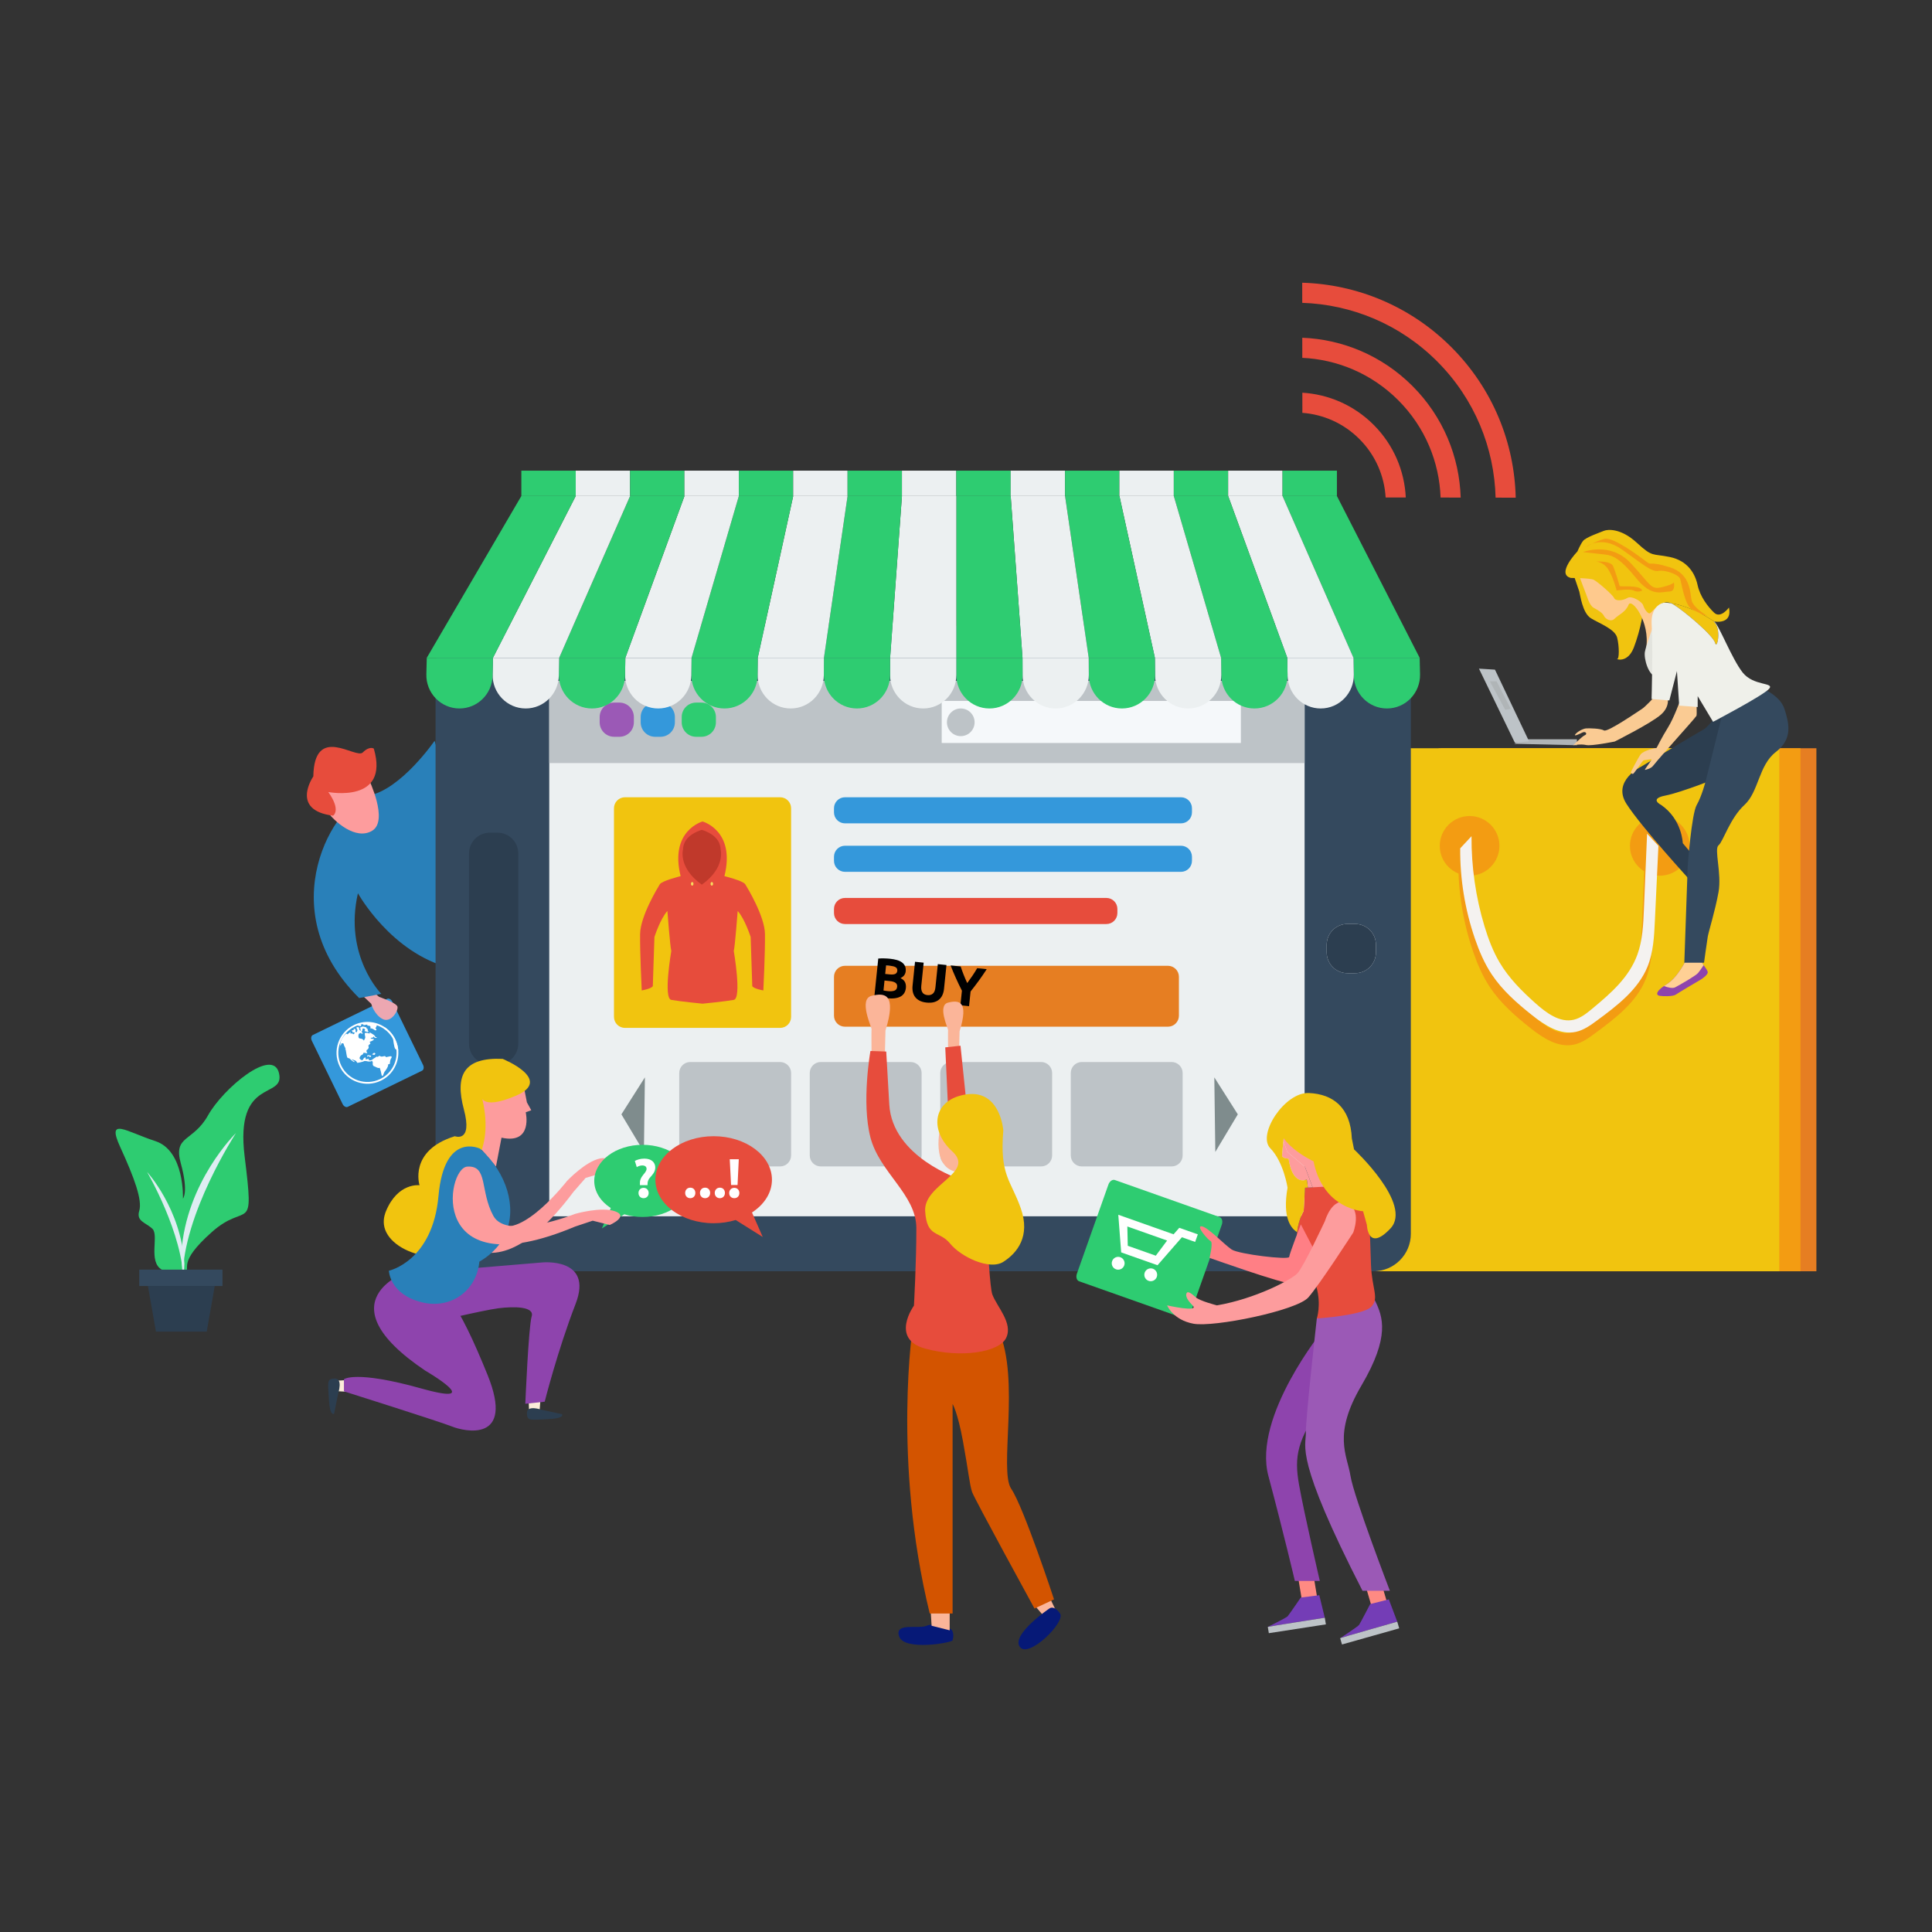<?xml version="1.0" ?><!DOCTYPE svg  PUBLIC '-//W3C//DTD SVG 1.1//EN'  'http://www.w3.org/Graphics/SVG/1.1/DTD/svg11.dtd'><svg enable-background="new 0 0 1200 1200" height="1200px" id="Icon" version="1.1" viewBox="0 0 1200 1200" width="1200px" xml:space="preserve" xmlns="http://www.w3.org/2000/svg" xmlns:xlink="http://www.w3.org/1999/xlink"><rect x="0" y="0" width="1200" height="1200" fill="#333333" stroke="none"/><g id="Icon_1_"><g><path d="M243.659,622.156l19.098,39.262c0.72,1.477,0.447,3.092-0.606,3.605L216,687.473    c-1.052,0.514-2.491-0.27-3.21-1.748l-19.1-39.262c-0.719-1.479-0.446-3.093,0.606-3.605l46.154-22.449    C241.504,619.895,242.94,620.678,243.659,622.156z" fill="#3498DB"/><g><path d="M239.025,638.054c-5.501-3.729-12.791-4.5-19.202-1.383c-9.54,4.64-13.51,16.13-8.87,25.667     c4.642,9.542,16.133,13.513,25.668,8.873c7.304-3.552,11.345-11.123,10.755-18.76c-0.181-2.337-0.798-4.677-1.883-6.913     C243.969,642.407,241.708,639.877,239.025,638.054z M246.267,652.537c0.558,7.193-3.248,14.324-10.132,17.674     c-8.986,4.369-19.814,0.629-24.184-8.356c-4.372-8.988-0.631-19.813,8.356-24.186c6.039-2.937,12.904-2.212,18.093,1.306     c2.527,1.718,4.661,4.102,6.095,7.049C245.521,648.13,246.097,650.339,246.267,652.537z" fill="#FFFFFF"/><path d="M214.927,642.018c0,0-4.205,3.688-3.458,7.603c0,0,0.521-0.816,0.528-1.298     c0.006-0.482,1.258-0.372,1.399-0.079c0.144,0.29,0.23,0.966,0.23,0.966l1.069,2.198l-0.321,0.159l0.364,0.501     c0,0,0.258,1.435,0.332,1.916c0.078,0.485,0.355,2.869,0.916,3.114c0.56,0.249,1.044,0.091,1.648,0.839     c0.602,0.746,2.311,1.754,2.311,1.754l0.294-0.343l-1.659-1.191c0,0-0.382-0.373,0.258-0.126     c0.641,0.247,2.177,0.779,2.352,1.054c0.174,0.276,0.776,1.103,0.776,1.103s3.431-0.588,3.983-1.018     c0.552-0.428,2.701,0.126,2.701,0.126s1.333,0.11,1.754-0.094c0.418-0.203,0.679-0.329,0.679-0.329l0.47,0.971     c0,0-0.376,2.021,0.698,2.377c1.075,0.358,2.784,1.568,3.319,1.026c0.535-0.541,1.46,4.567,1.46,4.567s0.564,1.125,0.958-0.065     c0.393-1.191,0.787-2.103,1.146-2.437c0.356-0.333,2.187-3.064,1.905-3.727c-0.282-0.661,1.102-0.776,1.102-0.776     s0.041-2.299,0.727-3.272c0.687-0.974,0.452-1.618-0.513-1.468c-0.967,0.148-2.596,0.581-2.596,0.581s-0.215-1.015-1.522-0.579     c-1.307,0.437-2.076,0.089-2.265-0.217c-0.188-0.309-1.243,0.483-1.389,0.596c-0.146,0.11-0.591-0.393-1.046,0.069     c-0.455,0.461-1.167,0.727-1.474,0.996c-0.31,0.271-1.163,1.047-1.986,1.086c-0.825,0.042-1.048-0.25-1.048-0.25     s0.281-0.576-0.153-0.645c-0.434-0.07-1.725,0.398-1.725,0.398s0.215-1.863-0.758-1.149c-0.974,0.713-0.801,1.148-0.801,1.148     l-0.81,0.475c0,0-1.601-0.661-1.446-1.495c0.155-0.836,0.885-1.55,0.885-1.55l1.034-0.584l0.625-1.105l2.303,0.381     c0,0,0.041,0-0.308-0.632c-0.346-0.63-0.403-1.321,0.179-1.604c0.583-0.283,0.977-1.034,0.966-1.55     c-0.01-0.514-0.585-0.794,0.193-1.492c0.779-0.7,0.988-0.684,0.753-1.247c-0.235-0.564-1.008-0.43,0.542-0.942     c1.549-0.515,1.865-1.348,1.865-1.348l-2.233-0.313l0.602-0.572l0.822-0.039l0.521-0.735c0.281,0.744,1.098,1.026,1.309,0.965     c0.209-0.063,0.902-0.199,0.854-0.296c-0.045-0.099-0.963-0.013-1.183-0.545c-0.218-0.533-0.905-1.118-0.905-1.118     s-0.687-0.425-1.325-0.836c-0.638-0.408-1.372-0.851-1.345-0.546c0.029,0.308,0.506,0.873-0.279,0.496     c-0.783-0.379-2.678-0.576-2.654-0.027c0.027,0.546,0.037,1.222,0.223,1.771c0.187,0.548,0.083,1.319-0.229,1.668     c-0.309,0.352-0.432,1.492-0.716,0.829c-0.282-0.662-1.268-1.061-2.364-1.088c-1.096-0.026-1.021-2.664-0.438-2.946     c0.582-0.283,0.813-0.795,1.354-0.26c0.541,0.539,1.028,0.142,0.919-0.165c-0.111-0.308-0.961-0.412-0.569-1.004     c0.394-0.591,0.397-0.993,0.399-1.233c0.004-0.241,0.073-0.756,0.748-0.604c0.673,0.151,0.908,0.719,0.908,0.719l-0.444,0.895     c0,0,0.482,0.085,1.122,0.335c0.641,0.248,1.33,0.431,1.351,0.063c0.02-0.37-0.457-0.938-0.457-0.938l0.056-0.708l-0.657-0.359     l-0.217-0.694c0,0-2.164-0.667-2.421-0.542c-0.261,0.126-1.698,0.786-1.698,0.786s0.687,0.506,0.458,0.777     c-0.229,0.271,0.643,1.486,0.037,1.06c-0.607-0.423-0.768-0.424-0.807-1.164c-0.04-0.741-0.326-1.002-0.649-1.086     c-0.32-0.083-1.095,0.214-1.095,0.214l0.215,0.854c0,0,0.446,0.505,0.443,0.745c-0.003,0.242-0.312,1.152-0.494,1.279     c-0.181,0.129-0.743,0.043-0.723-0.248c0.02-0.288,0.162-0.998,0.08-1.077c-0.085-0.08-0.315-0.647-0.315-0.647l-1.016-0.025     l0.232,0.727l-0.563,0.074l-0.807,0.231c0.382,0.455,0.604,0.828,0.503,0.957c-0.097,0.127,0.176,0.113,0.723,0.167     c0.544,0.056,0.848,0.347,0.59,0.553c-0.261,0.207-0.782,0.94-0.989,0.521c-0.203-0.422-0.749-0.475-1.122-0.414     c-0.37,0.06,0.026,0.708-0.37,0.06c-0.394-0.646,0.708-1.423-0.588-0.553c-1.295,0.869-1.251,1.209-1.457,0.949     C215.507,642.059,214.927,642.018,214.927,642.018z" fill="#FFFFFF"/><path d="M230.997,654.995c0.099-0.129,1.172-1.209,1.572-1.045c0.397,0.165,0.828,0.557,0.406,0.84     c-0.421,0.287-0.699,0.781-0.874,0.427C231.929,654.861,230.997,654.995,230.997,654.995z" fill="#FFFFFF"/><path d="M228.536,655.434c0.767-0.136,1.246,0.272,1.44,0.177c0.194-0.094,0.576,0.28,0.576,0.28     s-0.563,1.062-0.822,0.695c-0.259-0.369-0.443-0.76-0.913-0.57c-0.471,0.188-0.99,0.602-0.825,0.039     C228.16,655.494,228.536,655.434,228.536,655.434z" fill="#FFFFFF"/><path d="M225.32,635.767c0,0,0.99-0.844,2.354-0.669c1.366,0.176,2.399-0.328,2.763,0.256     c0.365,0.584,0.834,0.235,1.783,0.453c0.944,0.221,1.995-0.33,1.871,0.811c-0.124,1.14-0.922,1.966-0.922,1.966l0.683,0.828     c0,0-0.252,1.043-1.195,0.341c-0.94-0.7-1.55-0.885-2.015-1.019s-0.189,1.092-0.465-0.134c-0.274-1.225,0.159-1.237-0.787-1.455     c-0.946-0.22-0.755,0.008-1.251-0.354c-0.494-0.357,0.825-0.52-0.494-0.357s-1.838,0.492-1.898,0.203     c-0.061-0.29-0.027-0.627-0.367-0.422C225.039,636.421,225.32,635.767,225.32,635.767z" fill="#FFFFFF"/><path d="M221.961,636.917c0,0,0.503-0.364,1.294-0.629c0.79-0.266,0.749-0.518,0.968-0.067     c0.218,0.45,0.033,1.301-0.322,1.152c-0.349-0.148-0.079-0.082-0.625-0.135C222.731,637.184,221.961,636.917,221.961,636.917z" fill="#FFFFFF"/><path d="M245.493,645.538c1.085,2.235,1.701,4.579,1.882,6.914c-0.657-0.13-1.439-0.596-1.852-0.966     c-0.782-0.7-1.425-6.624-1.425-6.624l-0.148-0.966l-1.098-1.105c0,0-0.055-0.773-0.152-0.968     c-0.092-0.194-0.588-0.473-0.846-0.428c-0.258,0.048-0.494-0.439-0.697-0.859c-0.206-0.422-0.681-1.069-1.821-1.113     c-0.817-0.033-0.539-0.887-0.314-1.367C241.708,639.878,243.971,642.409,245.493,645.538z" fill="#FFFFFF"/></g></g><g><path d="M226.065,611.14l9.384,8.034c0,0,10.562,3.6,11.39,5.974c0.83,2.372-3.979,10.557-9.249,7.764    c-5.273-2.795-7.005-9.431-7.005-9.431l-9.94-9.462L226.065,611.14z" fill="#ECA7B1"/><path d="M269.939,460.13c0,0-21.02,30.505-41.11,34.04c-20.087,3.534-61.938,69.939-5.765,125.74l13.765-2.602    c0,0-23.438-23.625-14.509-62.5c0,0,20.462,37.203,57.663,46.502C317.184,610.61,269.939,460.13,269.939,460.13z" fill="#2980B9"/><path d="M229.018,483.938c0,0,12.46,25.669,2.23,31.993c-10.229,6.325-23.806-5.765-28.458-12.462    c-4.649-6.697-4.092-16.182-4.092-16.182L229.018,483.938z" fill="#FD9C9D"/><path d="M203.906,491.938c0,0,38.318,7.439,28.273-26.972c0,0-2.604-1.86-6.882,2.418    c-4.277,4.278-30.133-18.042-30.691,14.88c0,0-14.695,21.019,12.277,24.367C206.882,506.632,212.09,503.469,203.906,491.938z" fill="#E74C3C"/></g><g><rect fill="#E67E22" height="324.861" width="234.678" x="893.52" y="464.746"/><rect fill="#F39C12" height="324.861" width="223.183" x="895.141" y="464.746"/><rect fill="#F1C40F" height="324.861" width="250.513" x="854.616" y="464.746"/><circle cx="912.796" cy="525.376" fill="#F39C12" r="18.529"/><circle cx="1030.918" cy="525.376" fill="#F39C12" r="18.529"/><g><path d="M1028.918,533.301c-0.74,15.618-1.478,31.237-2.216,46.854c-0.452,9.543-0.947,19.303-4.552,28.153     c-5.817,14.289-18.806,24.172-31.219,33.336c-4.098,3.021-8.359,6.126-13.34,7.187c-9.848,2.102-19.371-4.185-27.255-10.452     c-9.276-7.372-18.32-15.309-24.89-25.167c-4.596-6.897-7.88-14.591-10.561-22.434c-6.14-17.96-9.226-36.958-9.087-55.937     l7.036-7.57c-0.122,18.979,2.609,37.978,8.047,55.938c2.375,7.843,5.283,15.537,9.354,22.435     c5.819,9.858,13.83,17.793,22.045,25.165c6.983,6.269,15.418,12.555,24.142,10.453c4.41-1.062,8.188-4.162,11.814-7.188     c10.994-9.164,22.496-19.045,27.651-33.335c3.191-8.85,3.633-18.608,4.031-28.152c0.653-15.618,1.308-31.237,1.962-46.855     L1028.918,533.301z" fill="#F39C12"/></g><g><path d="M1030.076,525.388c-0.738,15.618-1.479,31.236-2.217,46.854c-0.449,9.544-0.948,19.303-4.552,28.153     c-5.818,14.29-18.806,24.17-31.218,33.336c-4.097,3.023-8.359,6.124-13.34,7.187c-9.85,2.102-19.373-4.186-27.256-10.454     c-9.274-7.372-18.319-15.307-24.889-25.165c-4.598-6.897-7.882-14.591-10.563-22.435c-6.138-17.96-9.223-36.958-9.087-55.937     l7.037-7.568c-0.121,18.979,2.612,37.977,8.047,55.937c2.374,7.844,5.284,15.538,9.354,22.435     c5.821,9.858,13.832,17.793,22.045,25.166c6.983,6.268,15.417,12.555,24.142,10.453c4.411-1.062,8.187-4.162,11.814-7.188     c10.994-9.164,22.498-19.045,27.649-33.336c3.193-8.85,3.633-18.608,4.032-28.152c0.653-15.619,1.309-31.237,1.962-46.854     L1030.076,525.388z" fill="#F4F2F0"/></g></g><g><path d="M1060.707,603.702c0.259,1.654-3.186,4.09-4.717,4.977c-1.53,0.889-13.271,7.775-15.063,9.063    c-1.775,1.271-8.036,1.147-10.193,0.766c-1.975-0.354-2.572-2.403,2.739-6.047c0.521-0.352,1.087-0.72,1.715-1.103    c7.147-4.333,12.383-15.69,12.383-15.69s1.042-0.198,2.387-0.383c2.235-0.306,5.313-0.566,5.833,0.215    c0.032,0.045,0.047,0.106,0.063,0.167c0.137,0.734,1.193,2.265,2.326,3.827C1059.357,601.147,1060.567,602.848,1060.707,603.702z" fill="#8E44AD"/><path d="M1058.18,599.494c-1.285,1.897-2.725,3.979-3.475,4.853c-1.531,1.775-11.343,7.394-14.281,8.925    c-1.454,0.766-4.347,0.138-6.95-0.812c0.521-0.352,1.087-0.72,1.715-1.103c7.147-4.333,12.383-15.69,12.383-15.69    s1.042-0.198,2.387-0.383l5.833,0.215c0.032,0.045,0.047,0.106,0.063,0.167C1055.99,596.402,1057.047,597.933,1058.18,599.494z" fill="#FFD095"/><path d="M1068.357,440.872c-0.189,0.574-6.503,10.141-10.331,12.246c-3.827,2.104-38.843,23.152-38.843,23.152    s-17.986,8.802-8.993,22.962c8.993,14.159,40.182,48.217,40.182,48.217l1.915-15.307l-7.081-8.418c0,0-0.384-14.733-13.393-23.726    c0,0-7.845-3.828,2.486-5.836c10.333-2.009,34.058-11.577,34.058-11.577l5.169-36.738L1068.357,440.872z" fill="#2C3E50"/><path d="M1092.66,426.711c0,0,12.819,4.593,15.689,13.586c2.87,8.993,5.358,18.559-5.356,26.788    c-10.717,8.227-10.524,24.683-19.519,32.912c-8.993,8.227-13.202,22.769-16.072,25.064c-2.869,2.297,2.106,17.414,0,29.084    c-2.104,11.672-6.122,24.301-6.695,27.745c-0.575,3.444-2.297,16.073-2.297,16.073h-12.246l2.105-60.082    c0,0,2.38-32.337,5.59-37.885c3.21-5.549,5.698-15.308,5.698-15.308l10.906-44.009L1092.66,426.711z" fill="#34495E"/><path d="M976.515,354.604c0,0,3.827,10.92,4.402,12.813c0.573,1.892,1.911,13.373,7.271,16.625    c5.357,3.253,14.926,6.696,16.264,12.055c1.338,5.358,1.338,13.394,0,13.203c-1.338-0.192,6.314,3.252,10.334-7.08    c4.018-10.333,7.077-25.448,6.121-30.424C1019.95,366.822,976.515,354.604,976.515,354.604z" fill="#F1C40F"/><path d="M979.002,352.471c0,0,4.401,12.289,5.548,14.946c1.149,2.657,2.489,8.589,5.359,10.12    c2.869,1.53,5.548,3.253,6.313,4.975s4.211,4.21,6.697,1.722c2.488-2.487,6.861-4.078,8.617-8.61    c1.754-4.533,13.579,10.524,10.9,27.171c-2.68,16.646,11.097-33.294,11.097-33.294l-30.614-20.732L979.002,352.471z" fill="#FEC98D"/><path d="M1064.73,386.017c-0.03-0.03-0.045-0.045-0.075-0.061c-2.587-1.791-15.246-9.629-26.682-11.282    c-1.546-0.644-2.999-0.674-4.347-0.322c-1.929,0.491-3.643,1.746-5.067,3.031c-1.959,1.776-3.367,3.597-4.011,3.597    c-1.531,0-3.458-3.26-4.025-5.158c-0.565-1.929-6.887-6.123-9.751-4.409c-2.878,1.714-7.287,2.113-8.234,0    c-0.949-2.113-10.333-10.133-12.629-11.296c-2.297-1.133-14.16-1.133-14.16-1.133c-9.567-2.297,4.011-16.471,4.011-16.471    s1.73-4.194,3.46-6.491c1.714-2.295,10.716-5.357,13.011-6.321c2.296-0.965,10.517-1.731,20.466,7.454    c9.95,9.185,9.384,6.521,20.467,8.817c11.113,2.296,15.706,10.317,17.234,17.404c1.531,7.088,6.31,13.395,10.318,17.221    c4.025,3.827,9.184-3.245,9.184-3.245C1075.951,387.242,1066.75,386.338,1064.73,386.017z" fill="#F1C40F"/><path d="M1019.95,366.822c-0.958-3.827-13.777-2.105-13.969-2.871c-0.192-0.764-2.488-8.609-4.02-12.246    c-1.528-3.634-10.714-2.87-10.714-2.87s4.593,0,7.654,4.784c3.06,4.784,5.358,13.203,5.166,13.203c-0.191,0,8.037-1.339,10.717,0    C1017.461,368.161,1019.95,366.822,1019.95,366.822z" fill="#F39C12"/><path d="M983.212,342.904c0,0,16.838-6.697,29.467,6.696c12.627,13.395,12.247,16.845,19.517,15.119    c7.272-1.725,7.463-3.064,7.463-3.064s1.338,5.783-2.87,5.762c-4.21-0.021-10.715,3.805-20.475-8.249    c-9.757-12.055-14.352-14.16-19.325-14.734C992.014,343.86,983.212,342.904,983.212,342.904z" fill="#F39C12"/><path d="M984.55,340.034c0,0,9.57-8.133,22.771,1.196c13.203,9.328,18.561,14.167,22.771,13.374    c4.209-0.793,12.437,2.268,13.395,4.755c0.957,2.488,2.679,15.882,7.271,19.134c4.593,3.253,9.567,4.019,9.567,4.019    s-8.42-4.975-9.567-9.376c-1.148-4.4-0.191-16.646-13.778-20.855c-13.584-4.209-10.714-0.518-14.54-3.512    c-3.827-2.995-20.476-15.432-25.831-14.092C991.248,336.015,984.55,340.034,984.55,340.034z" fill="#F39C12"/><path d="M1043.485,435.322c0,0-3.896,10.842-7.499,16.583c-3.6,5.74-7.043,12.628-7.043,12.628    s-8.037,1.404-9.951,4.082c-1.912,2.679-6.122,11.099-6.122,11.099s0.767,1.275,1.531,0.893c0.764-0.384,5.867-8.42,6.632-8.42    c0.768,0,4.848-0.893,4.785-0.383c-0.065,0.51-4.53,6.378-4.146,6.378c0.383,0,3.828-0.765,5.104-2.551    c1.274-1.785,14.922-17.221,16.07-18.497c1.149-1.276,10.462-11.735,10.843-12.5c0.384-0.766,0-8.292,0-8.292L1043.485,435.322z" fill="#FACB93"/><polygon fill="#B0B5B7" points="945.519,459.177 979.449,459.177 979.449,462.875 940.543,461.983   "/><polygon fill="#BDC3C7" points="918.603,415.295 928.551,415.933 949.727,460.452 940.925,461.345   "/><polygon fill="#B0B5B7" points="925.362,423.205 929.572,423.205 938.374,440.298 934.93,440.872   "/><path d="M1035.575,432.517c0,0,2.297,5.868-3.953,11.353c-6.251,5.485-28.702,16.71-28.702,16.71    s-14.542,2.935-17.73,2.169s-8.036,0.126-8.036,0.126s5.611-5.611,7.269-6.25c1.659-0.637,0.512-2.679-1.528-1.658    c-2.041,1.021-5.614,2.678-4.467,1.147c1.148-1.53,4.722-3.571,6.763-3.699c2.041-0.128,8.931,0,11.098,1.275    c2.168,1.276,21.558-12.118,23.598-13.394c2.043-1.276,8.038-7.781,8.038-7.781H1035.575z" fill="#FACB93"/><path d="M1028.178,385.19c0,0-5.74,15.402-6.506,19.646c-0.766,4.244,2.297,15.246,7.398,15.56    C1034.173,420.712,1028.178,385.19,1028.178,385.19z" fill="#E3E4DE"/><path d="M1065.298,399.35c-1.147-4.592-18.951-19.7-26.206-24.109c-0.384-0.229-0.749-0.414-1.118-0.566    c11.436,1.653,24.095,9.491,26.682,11.282c0.03,0.015,0.045,0.03,0.075,0.061c-0.245-0.03-0.382-0.061-0.382-0.061    C1069.509,390.364,1066.445,403.942,1065.298,399.35z" fill="#F1C40F"/><path d="M1098.852,427.791c-3.444,4.088-34.824,20.543-34.824,20.543l-9.567-15.952v6.767l-11.481-0.889    l-1.406-21.43l-4.716,18.231l-11.036-0.888c0,0,0.948-33.294,0.061-45.923c-0.381-5.511,0.996-8.847,2.679-10.868    c2.175-2.632,4.854-3.031,4.854-3.031h0.214c1.408-0.015,2.861,0.093,4.347,0.322c0.369,0.152,0.734,0.337,1.118,0.566    c7.255,4.409,25.059,19.517,26.206,24.109c1.147,4.593,4.211-8.985-0.949-13.394c0,0,0.137,0.03,0.382,0.061    c3.001,2.327,10.963,23.237,17.666,31.702C1089.148,426.26,1102.295,423.719,1098.852,427.791z" fill="#EFF0EA"/></g><g><path d="M853.179,263.852c-12.314-12.318-28.15-18.96-44.265-19.937l0.014,11.116l-0.016,0.018l-0.003,1.374    c12.912,0.957,25.565,6.383,35.438,16.259c10.1,10.105,15.529,23.093,16.298,36.305l12.517,0.017    C872.373,292.585,865.717,276.396,853.179,263.852z" fill="#E74C3C"/><path d="M877.293,239.744c-18.984-18.992-43.569-28.982-68.425-29.967l0.014,12.488    c21.666,0.992,43.037,9.759,59.579,26.308c16.759,16.767,25.541,38.496,26.32,60.457l12.48,0.024    C906.483,283.882,896.496,258.956,877.293,239.744z" fill="#E74C3C"/><path d="M901.443,215.602c-25.656-25.668-58.987-39.007-92.613-40.002l0.021,12.496    c30.436,1.002,60.545,13.112,83.76,36.336c23.441,23.451,35.554,53.942,36.332,84.667l12.497,0.009    C940.661,275.186,927.328,241.497,901.443,215.602z" fill="#E74C3C"/></g><g><path d="M853.049,789.607H293.776c-12.838,0-23.244-10.407-23.244-23.243V411.981    c0-12.837,10.406-23.245,23.244-23.245h559.273c12.838,0,23.245,10.407,23.245,23.245v354.383    C876.294,779.2,865.887,789.607,853.049,789.607z" fill="#34495E"/><rect fill="#ECF0F1" height="332.575" width="469.167" x="341.145" y="422.884"/><path d="M484.533,724.49h-55.816c-3.774,0-6.835-3.062-6.835-6.835V666.47c0-3.773,3.061-6.834,6.835-6.834h55.816    c3.775,0,6.835,3.061,6.835,6.834v51.186C491.368,721.429,488.309,724.49,484.533,724.49z" fill="#BDC3C7"/><path d="M484.533,638.445h-96.349c-3.774,0-6.833-3.06-6.833-6.835V502.025c0-3.775,3.06-6.834,6.833-6.834h96.349    c3.775,0,6.835,3.06,6.835,6.834V631.61C491.368,635.386,488.309,638.445,484.533,638.445z" fill="#F1C40F"/><path d="M733.52,511.403H524.837c-3.775,0-6.833-3.06-6.833-6.834v-2.544c0-3.775,3.058-6.834,6.833-6.834H733.52    c3.773,0,6.833,3.06,6.833,6.834v2.544C740.353,508.344,737.293,511.403,733.52,511.403z" fill="#3498DB"/><path d="M733.52,541.514H524.837c-3.775,0-6.833-3.061-6.833-6.834v-2.545c0-3.775,3.058-6.833,6.833-6.833H733.52    c3.773,0,6.833,3.059,6.833,6.833v2.545C740.353,538.453,737.293,541.514,733.52,541.514z" fill="#3498DB"/><path d="M687.195,573.94H524.837c-3.775,0-6.833-3.06-6.833-6.834v-2.545c0-3.775,3.058-6.834,6.833-6.834h162.358    c3.775,0,6.834,3.06,6.834,6.834v2.545C694.029,570.88,690.971,573.94,687.195,573.94z" fill="#E74C3C"/><path d="M725.414,637.705H524.837c-3.775,0-6.833-3.06-6.833-6.835v-24.166c0-3.773,3.058-6.834,6.833-6.834    h200.577c3.771,0,6.833,3.061,6.833,6.834v24.166C732.247,634.646,729.186,637.705,725.414,637.705z" fill="#E67E22"/><path d="M565.597,724.49h-55.814c-3.775,0-6.833-3.062-6.833-6.835V666.47c0-3.773,3.058-6.834,6.833-6.834h55.814    c3.777,0,6.835,3.061,6.835,6.834v51.186C572.432,721.429,569.374,724.49,565.597,724.49z" fill="#BDC3C7"/><path d="M646.664,724.49h-55.816c-3.775,0-6.835-3.062-6.835-6.835V666.47c0-3.773,3.06-6.834,6.835-6.834h55.816    c3.773,0,6.835,3.061,6.835,6.834v51.186C653.499,721.429,650.438,724.49,646.664,724.49z" fill="#BDC3C7"/><path d="M727.728,724.49h-55.814c-3.775,0-6.835-3.062-6.835-6.835V666.47c0-3.773,3.06-6.834,6.835-6.834h55.814    c3.775,0,6.835,3.061,6.835,6.834v51.186C734.563,721.429,731.503,724.49,727.728,724.49z" fill="#BDC3C7"/><rect fill="#BDC3C7" height="51.075" width="469.167" x="341.145" y="422.884"/><rect fill="#F5F8FA" height="26.13" width="185.809" x="584.914" y="435.357"/><path d="M384.753,457.627h-3.33c-4.943,0-8.952-4.007-8.952-8.95v-3.332c0-4.943,4.009-8.95,8.952-8.95h3.33    c4.943,0,8.949,4.007,8.949,8.95v3.332C393.702,453.62,389.696,457.627,384.753,457.627z" fill="#9B59B6"/><path d="M410.231,457.627h-3.333c-4.943,0-8.949-4.007-8.949-8.95v-3.332c0-4.943,4.006-8.95,8.949-8.95h3.333    c4.943,0,8.949,4.007,8.949,8.95v3.332C419.181,453.62,415.174,457.627,410.231,457.627z" fill="#3498DB"/><path d="M435.71,457.627h-3.334c-4.941,0-8.949-4.007-8.949-8.95v-3.332c0-4.943,4.007-8.95,8.949-8.95h3.334    c4.943,0,8.949,4.007,8.949,8.95v3.332C444.659,453.62,440.653,457.627,435.71,457.627z" fill="#2ECC71"/><path d="M596.752,457.225L596.752,457.225c-4.745,0-8.591-3.846-8.591-8.59l0,0c0-4.745,3.847-8.591,8.591-8.591    l0,0c4.746,0,8.59,3.847,8.59,8.591l0,0C605.343,453.379,601.498,457.225,596.752,457.225z" fill="#BDC3C7"/><path d="M304.21,661.149h4.799c7.12,0,12.892-5.77,12.892-12.891V530.086c0-7.12-5.772-12.893-12.892-12.893    h-4.799c-7.12,0-12.894,5.772-12.894,12.893v118.172C291.316,655.38,297.09,661.149,304.21,661.149z" fill="#2C3E50"/><path d="M836.925,573.879h4.799c7.12,0,12.893,5.773,12.893,12.893v4.8c0,7.121-5.772,12.893-12.893,12.893h-4.799    c-7.12,0-12.893-5.771-12.893-12.893v-4.8C824.032,579.652,829.805,573.879,836.925,573.879z" fill="#F5F8FA"/><path d="M836.925,573.879h4.799c7.12,0,12.893,5.773,12.893,12.893v4.8c0,7.121-5.772,12.893-12.893,12.893h-4.799    c-7.12,0-12.893-5.771-12.893-12.893v-4.8C824.032,579.652,829.805,573.879,836.925,573.879z" fill="#2C3E50"/><polygon fill="#7F8C8D" points="400.249,692.329 399.942,715.49 392.953,703.814 385.966,692.14 393.262,680.654 400.558,669.17       "/><polygon fill="#7F8C8D" points="754.54,692.329 754.85,715.49 761.836,703.814 768.825,692.14 761.53,680.654 754.234,669.17       "/><path d="M475.135,580.098c-0.168-11.075-10.908-28.695-12.251-30.876c-1.342-2.182-12.921-5.035-12.921-5.035    c7.047-28.358-13.604-33.953-13.604-33.953s-20.654,5.594-13.605,33.953c0,0-11.579,2.853-12.921,5.035    c-1.342,2.181-12.083,19.801-12.25,30.876c-0.168,11.076,1.007,35.072,1.007,35.072s6.041-1.007,6.881-2.686l1.007-30.509    c0,0,3.69-11.442,8.054-16.141c0,0,1.674,22.15,2.432,24.836c0,0-5.122,29.439,0,30.381c5.119,0.943,19.396,2.351,19.396,2.351    s14.275-1.407,19.396-2.351c5.12-0.941,0-30.381,0-30.381c0.757-2.686,2.432-24.836,2.432-24.836    c4.362,4.699,8.054,16.141,8.054,16.141l1.007,30.509c0.838,1.679,6.88,2.686,6.88,2.686S475.302,591.173,475.135,580.098z" fill="#E74C3C"/><ellipse cx="429.939" cy="548.969" fill="#F7DA5E" rx="0.783" ry="1.119"/><ellipse cx="442.121" cy="548.969" fill="#F7DA5E" rx="0.782" ry="1.119"/><path d="M447.604,527.708L447.604,527.708c-0.154-4.892-3.154-9.47-11.691-12.3    c-8.541,2.83-11.54,7.408-11.693,12.301l-0.001-0.001c0,0-3.142,11.193,11.695,21.765    C450.749,538.9,447.604,527.708,447.604,527.708z" fill="#C0392B"/></g><g><polygon fill="#2ECC71" points="796.608,308.084 830.378,308.084 881.782,408.591 840.67,408.591   "/><polygon fill="#ECF0F1" points="762.837,308.084 796.608,308.084 840.67,408.591 799.555,408.591   "/><polygon fill="#2ECC71" points="729.066,308.084 762.837,308.084 799.555,408.591 758.44,408.591   "/><polygon fill="#ECF0F1" points="695.297,308.084 729.066,308.084 758.44,408.591 717.327,408.591   "/><polygon fill="#2ECC71" points="661.525,308.084 695.297,308.084 717.327,408.591 676.213,408.591   "/><polygon fill="#ECF0F1" points="627.756,308.084 661.525,308.084 676.213,408.591 635.101,408.591   "/><polygon fill="#2ECC71" points="593.987,308.084 627.756,308.084 635.101,408.591 593.987,408.591   "/><polygon fill="#ECF0F1" points="560.214,308.084 593.987,308.084 593.987,408.591 552.871,408.591   "/><polygon fill="#2ECC71" points="526.445,308.084 560.214,308.084 552.871,408.591 511.758,408.591   "/><polygon fill="#ECF0F1" points="492.675,308.084 526.445,308.084 511.758,408.591 470.645,408.591   "/><polygon fill="#2ECC71" points="458.902,308.084 492.675,308.084 470.645,408.591 429.53,408.591   "/><polygon fill="#ECF0F1" points="425.133,308.084 458.902,308.084 429.53,408.591 388.416,408.591   "/><polygon fill="#2ECC71" points="391.364,308.084 425.133,308.084 388.416,408.591 347.302,408.591   "/><polygon fill="#ECF0F1" points="357.594,308.084 391.364,308.084 347.302,408.591 306.188,408.591   "/><polygon fill="#2ECC71" points="323.822,308.084 357.594,308.084 306.188,408.591 265.074,408.591   "/><path d="M861.445,440.043h0.002c11.541,0,20.823-9.577,20.564-21.219l-0.229-10.234H840.67l0.211,11.099    C841.096,430.994,850.24,440.043,861.445,440.043z" fill="#2ECC71"/><path d="M820.296,440.043h0.007c11.513,0,20.784-9.536,20.563-21.152l-0.195-10.301h-41.115l0.176,11.032    C799.909,430.954,809.064,440.043,820.296,440.043z" fill="#ECF0F1"/><path d="M779.147,440.043h0.008c11.486,0,20.748-9.495,20.565-21.086l-0.166-10.367H758.44l0.141,10.965    C758.726,430.914,767.891,440.043,779.147,440.043z" fill="#2ECC71"/><path d="M737.998,440.043h0.01c11.462,0,20.713-9.454,20.565-21.019l-0.133-10.434h-41.113l0.104,10.899    C717.54,430.874,726.715,440.043,737.998,440.043z" fill="#ECF0F1"/><path d="M696.85,440.043h0.012c11.436,0,20.676-9.414,20.564-20.953l-0.099-10.5h-41.114l0.068,10.833    C676.354,430.833,685.541,440.043,696.85,440.043z" fill="#2ECC71"/><path d="M655.702,440.043h0.011c11.41,0,20.642-9.373,20.567-20.886l-0.067-10.567h-41.112l0.032,10.766    C635.171,430.792,644.368,440.043,655.702,440.043z" fill="#ECF0F1"/><path d="M614.553,440.043h0.012c11.388,0,20.604-9.332,20.568-20.819l-0.032-10.633h-41.114v10.699    C593.987,430.752,603.194,440.043,614.553,440.043z" fill="#2ECC71"/><path d="M573.407,440.043h0.011c11.359,0,20.569-9.292,20.569-20.753v-10.699h-41.116l-0.032,10.633    C552.8,430.711,562.021,440.043,573.407,440.043z" fill="#ECF0F1"/><path d="M532.258,440.043h0.012c11.334,0,20.53-9.251,20.566-20.687l0.035-10.766h-41.113l-0.068,10.567    C511.617,430.67,520.847,440.043,532.258,440.043z" fill="#2ECC71"/><path d="M491.11,440.043h0.012c11.308,0,20.493-9.21,20.566-20.62l0.07-10.833h-41.114l-0.102,10.5    C470.435,430.63,479.675,440.043,491.11,440.043z" fill="#ECF0F1"/><path d="M449.963,440.043h0.009c11.282,0,20.458-9.17,20.566-20.553l0.106-10.899H429.53l-0.133,10.434    C429.251,430.589,438.5,440.043,449.963,440.043z" fill="#2ECC71"/><path d="M408.817,440.043h0.008c11.256,0,20.42-9.13,20.566-20.487l0.14-10.965h-41.114l-0.165,10.367    C388.067,430.548,397.329,440.043,408.817,440.043z" fill="#ECF0F1"/><path d="M367.669,440.043h0.006c11.23,0,20.384-9.089,20.564-20.42l0.176-11.032h-41.114l-0.197,10.301    C346.883,430.507,356.157,440.043,367.669,440.043z" fill="#2ECC71"/><path d="M326.523,440.043h0.003c11.205,0,20.348-9.049,20.563-20.354l0.212-11.099h-41.114l-0.228,10.234    C305.701,430.466,314.985,440.043,326.523,440.043z" fill="#ECF0F1"/><path d="M285.377,440.043L285.377,440.043c11.179,0,20.313-9.01,20.562-20.287l0.249-11.166h-41.114l-0.258,10.167    C264.521,430.425,273.81,440.043,285.377,440.043z" fill="#2ECC71"/><rect fill="#2ECC71" height="15.751" width="33.772" x="323.822" y="292.333"/><rect fill="#ECF0F1" height="15.751" width="33.77" x="357.594" y="292.333"/><rect fill="#2ECC71" height="15.751" width="33.77" x="391.364" y="292.333"/><rect fill="#ECF0F1" height="15.751" width="33.769" x="425.133" y="292.333"/><rect fill="#2ECC71" height="15.751" width="33.773" x="458.902" y="292.333"/><rect fill="#ECF0F1" height="15.751" width="33.77" x="492.675" y="292.333"/><rect fill="#2ECC71" height="15.751" width="33.769" x="526.445" y="292.333"/><rect fill="#ECF0F1" height="15.751" width="33.773" x="560.214" y="292.333"/><rect fill="#2ECC71" height="15.751" width="33.769" x="593.987" y="292.333"/><rect fill="#ECF0F1" height="15.751" width="33.77" x="627.756" y="292.333"/><rect fill="#2ECC71" height="15.751" width="33.771" x="661.525" y="292.333"/><rect fill="#ECF0F1" height="15.751" width="33.77" x="695.297" y="292.333"/><rect fill="#2ECC71" height="15.751" width="33.771" x="729.066" y="292.333"/><rect fill="#ECF0F1" height="15.751" width="33.77" x="762.837" y="292.333"/><rect fill="#2ECC71" height="15.751" width="33.771" x="796.606" y="292.333"/></g><g><g><path d="M551.004,620.021c-1.308-0.136-2.608-0.312-3.898-0.525c-1.289-0.214-2.619-0.541-3.989-0.983l2.388-23.144     c1.124-0.093,2.342-0.124,3.662-0.091c1.32,0.03,2.542,0.104,3.669,0.221c1.514,0.157,2.897,0.409,4.15,0.759     c1.25,0.35,2.312,0.835,3.173,1.457c0.864,0.625,1.51,1.392,1.938,2.306c0.428,0.916,0.576,2.003,0.447,3.266     c-0.195,1.907-1.272,3.316-3.22,4.228c1.454,0.73,2.409,1.618,2.858,2.662s0.61,2.186,0.482,3.426     c-0.258,2.503-1.365,4.292-3.321,5.365C557.386,620.041,554.608,620.392,551.004,620.021z M549.81,604.931l2.617,0.271     c1.653,0.17,2.856,0.077,3.612-0.273c0.755-0.35,1.183-0.997,1.28-1.938c0.1-0.966-0.199-1.682-0.892-2.146     c-0.694-0.465-1.753-0.772-3.178-0.919c-0.459-0.048-0.952-0.092-1.481-0.136c-0.529-0.042-1.005-0.063-1.42-0.059     L549.81,604.931z M549.388,609.029l-0.637,6.165c0.385,0.086,0.807,0.165,1.261,0.234c0.458,0.07,0.964,0.134,1.514,0.189     c1.607,0.167,2.928,0.071,3.963-0.286c1.034-0.358,1.615-1.157,1.744-2.396c0.113-1.103-0.219-1.932-0.996-2.487     c-0.778-0.556-1.938-0.912-3.474-1.071L549.388,609.029z"/><path d="M575.507,622.721c-1.675-0.172-3.098-0.557-4.264-1.154c-1.172-0.594-2.107-1.353-2.811-2.272     c-0.708-0.919-1.19-1.979-1.45-3.177c-0.258-1.199-0.317-2.499-0.173-3.899l1.53-14.844l5.373,0.555l-1.484,14.395     c-0.1,0.966-0.076,1.797,0.073,2.498c0.148,0.698,0.39,1.281,0.723,1.743c0.335,0.466,0.766,0.817,1.286,1.057     c0.52,0.238,1.103,0.392,1.747,0.458c1.309,0.134,2.409-0.156,3.309-0.878c0.899-0.719,1.448-2.042,1.645-3.971l1.486-14.396     l5.371,0.553l-1.531,14.843c-0.146,1.4-0.47,2.665-0.981,3.798c-0.512,1.13-1.211,2.072-2.1,2.828     c-0.892,0.755-1.983,1.299-3.268,1.631C578.7,622.817,577.205,622.896,575.507,622.721z"/><path d="M600.764,610.61c1.131-1.527,2.218-3.057,3.261-4.593c1.042-1.534,2.016-3.09,2.919-4.662l5.926,0.61     c-1.575,2.438-3.185,4.789-4.836,7.056c-1.649,2.265-3.379,4.535-5.191,6.808l-0.941,9.126l-5.372-0.555l0.936-9.057     c-1.31-2.594-2.549-5.183-3.708-7.763c-1.162-2.578-2.265-5.221-3.309-7.926l6.236,0.642c0.56,1.724,1.186,3.445,1.865,5.157     C599.23,607.165,599.967,608.887,600.764,610.61z"/></g><g><polygon fill="#FBB599" points="641.762,996.107 651.185,1007.208 656.736,1002.174 650.41,989.007    "/><path d="M589.741,1011.477c0,0-9.294-3.882-14.201-1.687c-4.903,2.194-20.266-2.322-17.038,6.713     c3.227,9.036,32.658,3.872,33.173,2.324C592.193,1017.275,592.825,1012.553,589.741,1011.477z" fill="#061977"/><polygon fill="#FBB599" points="577.994,999.465 578.639,1009.79 589.869,1012.63 589.869,998.107    "/><path d="M567.149,822.487c0,0-13.079,83.991,10.329,179.687h14.198V872.058c0,0,3.099,4.903,6.456,23.232     c3.355,18.332,4.131,27.109,5.679,31.499c1.55,4.388,38.726,72.286,38.726,72.286l12.135-5.679c0,0-18.849-57.313-26.592-68.673     c-7.746-11.359,5.679-68.159-7.746-98.106C606.909,796.67,567.149,822.487,567.149,822.487z" fill="#D35400"/><path d="M541.333,653.9c0,0-0.129-13.683,0-14.715c0.129-1.033-8.26-18.589,0-20.654     c8.262-2.065,15.749-1.292,8.65,21.558l-0.388,15.749L541.333,653.9z" fill="#FBB599"/><path d="M588.874,651.964c0,0-0.108-11.305,0-12.157c0.106-0.854-6.828-15.36,0-17.065     c6.824-1.707,13.011-1.068,7.145,17.811l-0.32,13.014L588.874,651.964z" fill="#FBB599"/><path d="M584.19,699.855c0,0-6.97,26.333,11.488,28.271c18.459,1.937,15.49-24.655,15.49-24.655L584.19,699.855z" fill="#FBB599"/><path d="M600.197,684.364l-3.615-34.852l-9.467,1.03l1.894,40.965l11.188,32.185l-3.788,8.79     c0,0-42.167-13.608-44.062-46.481c-1.892-32.876-1.892-32.876-1.892-32.876l-9.812-0.342c0,0-5.678,31.841,0,53.7     c5.681,21.856,28.457,35.454,28.513,56.279c0.058,20.827-1.49,48.193-1.49,48.193s-15.021,20.654,6.947,26.677     c21.969,6.025,46.065,2.409,50.366-6.711c4.305-9.123-5.678-19.105-8.604-26.853c-2.926-7.743-5.68-97.761-5.68-97.761     L600.197,684.364z" fill="#E74C3C"/><path d="M623.174,702.053c0,0-1.807-25.174-22.719-22.336c-20.912,2.842-23.75,21.945-9.037,35.371     c14.717,13.425-17.813,20.395-16.78,37.178c1.032,16.78,8.777,11.874,15.49,20.138c6.712,8.26,24.526,16.78,33.046,11.357     c8.519-5.42,17.04-15.747,10.843-33.302C627.821,732.9,620.85,730.066,623.174,702.053z" fill="#F1C40F"/><path d="M651.96,998.947c0,0-23.881,16.136-18.589,23.881c5.293,7.745,28.656-15.36,25.043-20.654     C654.8,996.883,651.96,998.947,651.96,998.947z" fill="#061977"/></g></g><g><polygon fill="#FF8A83" points="848.205,985.094 853.77,1004.078 861.668,995.786 857.55,981.728   "/><path d="M867.865,1007.261c0,0-35.069,9.976-35.473,10.244c0,0,10.964-7.149,11.748-8.247    c0.776-1.087,6.9-12.954,6.9-12.954s11.302-2.766,11.579-2.922L867.865,1007.261z" fill="#743DB6"/><path d="M867.865,1007.261l1.211,4.131l-35.537,10.026l-1.146-3.913    C832.796,1017.236,867.865,1007.261,867.865,1007.261z" fill="#BDC3C7"/><polygon fill="#FF8A83" points="806.524,981.12 809.645,1000.074 818.237,993.013 815.928,978.979   "/><path d="M822.855,1004.808c0,0-34.98,5.47-35.399,5.68c0,0,11.41-5.595,12.295-6.559    c0.877-0.957,8.181-11.672,8.181-11.672s11.223-1.33,11.507-1.445L822.855,1004.808z" fill="#743DB6"/><path d="M822.855,1004.808l0.677,4.124l-35.435,5.463l-0.642-3.907    C787.875,1010.277,822.855,1004.808,822.855,1004.808z" fill="#BDC3C7"/><g><path d="M688.454,735.756l-19.568,55.339c-0.737,2.085-0.131,4.2,1.355,4.725l65.051,23.005     c1.485,0.524,3.288-0.738,4.023-2.822l19.57-55.339c0.737-2.084,0.131-4.2-1.355-4.725l-65.053-23.005     C690.993,732.409,689.19,733.674,688.454,735.756z" fill="#2ECC71"/><g><path d="M694.59,754.507l1.791,23.37l22.581,7.984l15.143-17.381l8.223,2.908l1.665-4.705l-11.516-4.071      l-3.547,4.04L694.59,754.507z M700.208,761.785l24.707,8.737l-7.032,9.41l-17.406-6.153L700.208,761.785z" fill="#FFFFFF"/><circle cx="714.747" cy="791.792" fill="#FFFFFF" r="3.991"/><path d="M690.756,783.308c-0.735,2.079,0.354,4.359,2.432,5.093c2.079,0.737,4.359-0.354,5.095-2.43      c0.735-2.081-0.354-4.361-2.433-5.097C693.771,780.141,691.491,781.229,690.756,783.308z" fill="#FFFFFF"/></g></g><path d="M797.127,708.615l1.512,4.264l0.895,2.549l11.016,9.361l4.753,12.668l0.47,1.265l6.649-1.062l2.363-0.387    l-0.079-0.285l-7.486-29.025l-16.154-3.795l-2.529-0.591l-0.856-0.204c0,0,0,0.041,0,0.103c-0.043,0.366-0.205,1.752-0.368,3.507    C797.25,707.493,797.188,708.045,797.127,708.615z" fill="#FD9C9D"/><path d="M822.147,825.579c0,0-44.192,54.052-34.335,91.106c9.858,37.056,16.451,65.271,16.451,65.271h15.505    c0,0-9.858-42.496-12.918-59.832c-3.06-17.338-1.358-27.876,15.297-50.992C838.807,848.015,822.147,825.579,822.147,825.579z" fill="#8E44AD"/><path d="M817.899,818.95c0,0-6.971,62.041-6.801,70.879s-7.308,15.297,35.186,98.247h16.997    c0,0-22.438-58.474-24.475-71.391c-2.041-12.919-11.219-25.496,6.799-56.093c18.018-30.595,13.228-42.833,8.483-52.691    C849.344,798.043,817.899,818.95,817.899,818.95z" fill="#9B59B6"/><path d="M805.652,765.3c0.796-7.712,4.082-13.158,4.082-13.158l0.814-14.44l1.796-0.08l2.957-0.164l6.771-0.348    l2.632-0.121l2.711-0.144c0,0,20.398,6.629,21.765,9.669c0.837,1.918,1.366,10.809,1.756,20.905    c0.244,5.998,0.427,12.423,0.609,18.051c0.511,15.117,5.446,21.071,0,26.336c-5.425,5.28-33.654,7.137-33.654,7.137    s2.896-8.505-0.223-19.562c-1.163-4.1-3.144-8.566-6.406-13.072c-0.469-0.634-0.897-1.265-1.284-1.92    C805.776,777.66,805.062,770.887,805.652,765.3z" fill="#E74C3C"/><path d="M807.965,760.478c0,0-7.064,18.188-7.234,20.227c-0.17,2.041-31.273-1.698-35.694-4.589    c-4.42-2.889-14.958-14.107-18.697-14.447c-3.739-0.341,3.909,8.401,5.608,9.214c1.701,0.814-0.679,10.406-0.679,10.406    s46.063,16.415,50.992,15.903c4.929-0.509,15.297-18.352,15.297-18.352L807.965,760.478z" fill="#FF7F85"/><path d="M840.505,765.578c0,0,5.609-14.279-3.739-18.358c-9.35-4.078-13.768,11.049-13.768,11.049    s-13.258,28.556-17.168,32.634c-3.909,4.082-26.175,15.809-49.972,19.887c0,0-10.71-2.719-13.259-5.098    c-2.55-2.38-4.759-3.74-5.439-2.72c-0.68,1.021-1.02,3.231,3.568,7.817c4.59,4.592-15.808,0-15.808,0s3.569,9.012,16.319,11.391    c12.748,2.379,64.252-8.159,71.39-16.318C819.769,797.703,840.505,765.578,840.505,765.578z" fill="#FD9C9D"/><path d="M796.311,717.814c0,1.691,4.081,1.875,4.081,1.875s1.611,16.318,11.299,12.994l0.654,4.938l2.957-0.164    l-4.753-12.668l-11.016-9.361l-2.406-6.813C796.762,712.348,796.311,716.854,796.311,717.814z" fill="#FD9C9D"/><path d="M812.976,678.896c14.952,0.673,25.823,8.834,26.68,28.211l1.366,6.79c0,0,36.714,34.166,22.602,49.138    c-7.16,7.587-10.831,6.896-12.687,4.385c-1.815-2.445-1.939-6.609-1.939-6.609l-2.367-8.483c0,0-2.283-0.124-5.608-1.102    c-2.651-0.775-5.996-2.102-9.402-4.387c-3.183-2.12-6.426-5.078-9.198-9.178c-0.123-0.182-0.246-0.367-0.348-0.551    c-2.692-4.078-4.916-9.26-6.22-15.808c0,0-8.426-3.876-14.789-9.994c-1.388-1.346-2.673-2.794-3.754-4.325    c-0.061,0.511-0.122,1.063-0.184,1.633c-0.101,1.081-0.225,2.244-0.326,3.345c-0.264,2.713-0.49,5.181-0.49,5.854    c0,1.691,4.081,1.875,4.081,1.875s1.611,16.318,11.299,12.994l0.654,4.938l-1.796,0.08l-0.814,14.44c0,0-3.286,5.446-4.082,13.158    c-3.587-2.224-9.299-8.507-5.936-27.599c0,0-2.386-15.971-10.706-24.476C780.666,704.719,798.005,678.204,812.976,678.896z" fill="#F1C40F"/></g><g><path d="M335.591,870.335c-0.061,0.354-0.776,10.75-0.776,10.75l-6.059-0.324l-0.391-11.076L335.591,870.335z" fill="#FCECD9"/><path d="M336.282,875.592l12.833,2.796c0,0,2.044,2.635-8.792,3.076c-10.835,0.442-12.993,1.374-13.053-3.816    S336.282,875.592,336.282,875.592z" fill="#2C3E50"/><path d="M215.364,864.431c-0.356-0.056-10.761-0.609-10.761-0.609l0.23-6.063l11.068-0.563L215.364,864.431z" fill="#FCECD9"/><path d="M210.116,865.204l-2.597,12.874c0,0-2.6,2.085-3.211-8.742c-0.611-10.828-1.575-12.969,3.613-13.109    C213.109,856.085,210.116,865.204,210.116,865.204z" fill="#2C3E50"/><path d="M324.725,671.649l2.539,13.049l2.718,4.893l-3.443,1.27c0,0,4.711,20.117-15.044,15.767l-3.442,17.943    l-16.131-18.85l3.082-28.453L324.725,671.649z" fill="#FD9C9D"/><path d="M312.221,657.695c0,0,31.715,12.867,8.335,22.835c-23.377,9.968-21.746-0.905-21.746-0.905    c4.899,17.936,2.462,29.976-0.728,37.695c-7.545,18.277-32.453,44.221-29.839,52.376c0.146,0.458,0.874,2.403,0.24,4.59    c-0.813,2.807-3.435,4.53-5.556,5.559c-13.467-2.697-23.283-10.268-24.448-19.112c-0.535-4.066,0.874-7.531,1.25-8.435    c7.429-17.941,20.84-16.13,20.84-16.13s-6.885-21.566,21.929-30.447c0,0,11.235,4.349,5.618-16.673    C282.498,668.024,287.936,656.606,312.221,657.695z" fill="#F1C40F"/><path d="M292.646,787.82l43.858-3.671c0,0,32.259-3.41,21.024,25.684c-11.237,29.093-19.212,60.791-19.212,60.791    l-12.041,1.286c0,0,2.014-47.966,3.945-54.249c1.933-6.282-11.116-6.282-20.659-5.075c-9.546,1.209-42.288,9.063-42.288,9.063    V799.66L292.646,787.82z" fill="#8E44AD"/><path d="M253.502,789.632c0,0-54.008,18.122,10.51,61.618c0,0,39.146,22.757-2.176,11.197    c-41.32-11.56-48.206-5.76-48.206-5.76v7.496c0,0,60.002,18.963,67.154,21.862c7.15,2.9,39.408,10.723,22.012-32.154    C285.399,811.017,273.073,790.718,253.502,789.632z" fill="#8E44AD"/><path d="M352.175,733.517c0,0-27.844,35.942-43.091,26.828c-15.244-9.113-18.724-25.568-29.548-18.148    c-10.829,7.422,16.757,78.242,76.636-1.888l7.574-8.692l10.509-3.105c0,0,7.719-10.704-1.371-9.001    C363.792,721.214,352.175,733.517,352.175,733.517z" fill="#FD9C9D"/><path d="M261.959,808.841c1.475,0.422,13.206,3.558,23.99-4.095c10.683-7.585,11.67-19.537,11.772-21.094    c4.746-2.734,12.218-8.123,16.291-17.4c7.093-16.152,0.995-37.476-15.745-52.738c0,0-22.292-11.234-25.918,29.36    c-3.624,40.596-30.81,46.396-30.81,46.396S241.963,803.948,261.959,808.841z" fill="#2980B9"/><path d="M379.378,750.348c-6.297-4.107-10.279-10.142-10.279-16.874c0-12.378,13.44-22.41,30.021-22.41    c16.58,0,30.021,10.032,30.021,22.41c0,12.377-13.441,22.41-30.021,22.41c-4.015,0-7.843-0.595-11.343-1.66l-13.933,8.75    L379.378,750.348z" fill="#2ECC71"/><path d="M467.075,753.094c7.593-4.955,12.396-12.231,12.396-20.351c0-14.923-16.208-27.025-36.203-27.025    c-19.994,0-36.2,12.103-36.2,27.025c0,14.926,16.206,27.023,36.2,27.023c4.842,0,9.458-0.714,13.68-2.001l16.8,10.551    L467.075,753.094z" fill="#E74C3C"/><g><path d="M425.574,740.966c0-1.908,1.309-3.286,3.18-3.286s3.145,1.342,3.145,3.286     c0,1.872-1.273,3.249-3.18,3.249C426.883,744.215,425.574,742.838,425.574,740.966z" fill="#FFFFFF"/><path d="M434.758,740.966c0-1.908,1.307-3.286,3.178-3.286c1.874,0,3.143,1.342,3.143,3.286     c0,1.872-1.269,3.249-3.176,3.249C436.065,744.215,434.758,742.838,434.758,740.966z" fill="#FFFFFF"/><path d="M443.942,740.966c0-1.908,1.306-3.286,3.18-3.286c1.871,0,3.142,1.342,3.142,3.286     c0,1.872-1.271,3.249-3.178,3.249C445.248,744.215,443.942,742.838,443.942,740.966z" fill="#FFFFFF"/><path d="M452.914,741c0-1.871,1.307-3.214,3.178-3.214c1.871,0,3.108,1.343,3.144,3.214     c0,1.838-1.236,3.215-3.144,3.215C454.184,744.215,452.914,742.838,452.914,741z M454.078,736.021l-0.813-16.001h5.616     l-0.776,16.001H454.078z" fill="#FFFFFF"/></g><g><path d="M397.495,736.126l-0.036-0.918c-0.106-1.801,0.494-3.639,2.085-5.545     c1.129-1.343,2.048-2.473,2.048-3.672c0-1.239-0.813-2.05-2.579-2.121c-1.166,0-2.578,0.425-3.498,1.06l-1.201-3.85     c1.272-0.741,3.393-1.446,5.901-1.446c4.66,0,6.781,2.577,6.781,5.509c0,2.685-1.662,4.449-3.004,5.934     c-1.305,1.447-1.836,2.823-1.8,4.414v0.636H397.495z M396.576,741c0-1.871,1.307-3.214,3.142-3.214     c1.907,0,3.145,1.343,3.179,3.214c0,1.838-1.272,3.215-3.179,3.215C397.847,744.215,396.576,742.838,396.576,741z" fill="#FFFFFF"/></g><path d="M357.197,753.964c0,0-42.229,16.856-50.745,1.271c-8.518-15.587-3.17-31.534-16.265-30.628    c-13.096,0.905-25.238,75.931,67.01,37.242l10.935-3.654l10.63,2.653c0,0,12.083-5.312,3.383-8.453    S357.197,753.964,357.197,753.964z" fill="#FD9C9D"/></g><g><path d="M115.031,791.976c3.793-4.789-5.389-7.184,16.566-26.743c21.954-19.559,26.543,2.993,20.357-46.899    c-6.188-49.896,25.147-35.128,21.355-51.693c-3.792-16.564-34.728,9.381-44.107,26.146c-9.379,16.765-21.755,12.174-16.865,29.937    c4.89,17.762,1.299,21.753,1.299,21.753s1.198-29.736-17.167-35.724c-18.358-5.988-30.534-15.367-21.753,3.792    c8.784,19.159,13.772,32.931,11.777,39.518c-1.996,6.585,3.991,7.184,8.182,11.176c4.19,3.992-2.793,20.357,5.789,25.347    C109.043,793.572,115.031,791.976,115.031,791.976z" fill="#2ECC71"/><path d="M113.436,793.671c0.2-39.614,33.129-89.909,33.129-89.909s-31.034,30.238-33.93,74.544L113.436,793.671z" fill="#DEEDF2"/><path d="M113.981,796.564c-0.137-30.26-22.653-68.675-22.653-68.675s21.218,23.095,23.199,56.938L113.981,796.564z    " fill="#DEEDF2"/><rect fill="#34495E" height="10.177" width="51.691" x="86.492" y="788.584"/><polygon fill="#2C3E50" points="128.402,827.101 96.869,827.101 91.881,798.761 133.392,798.761   "/></g></g></svg>